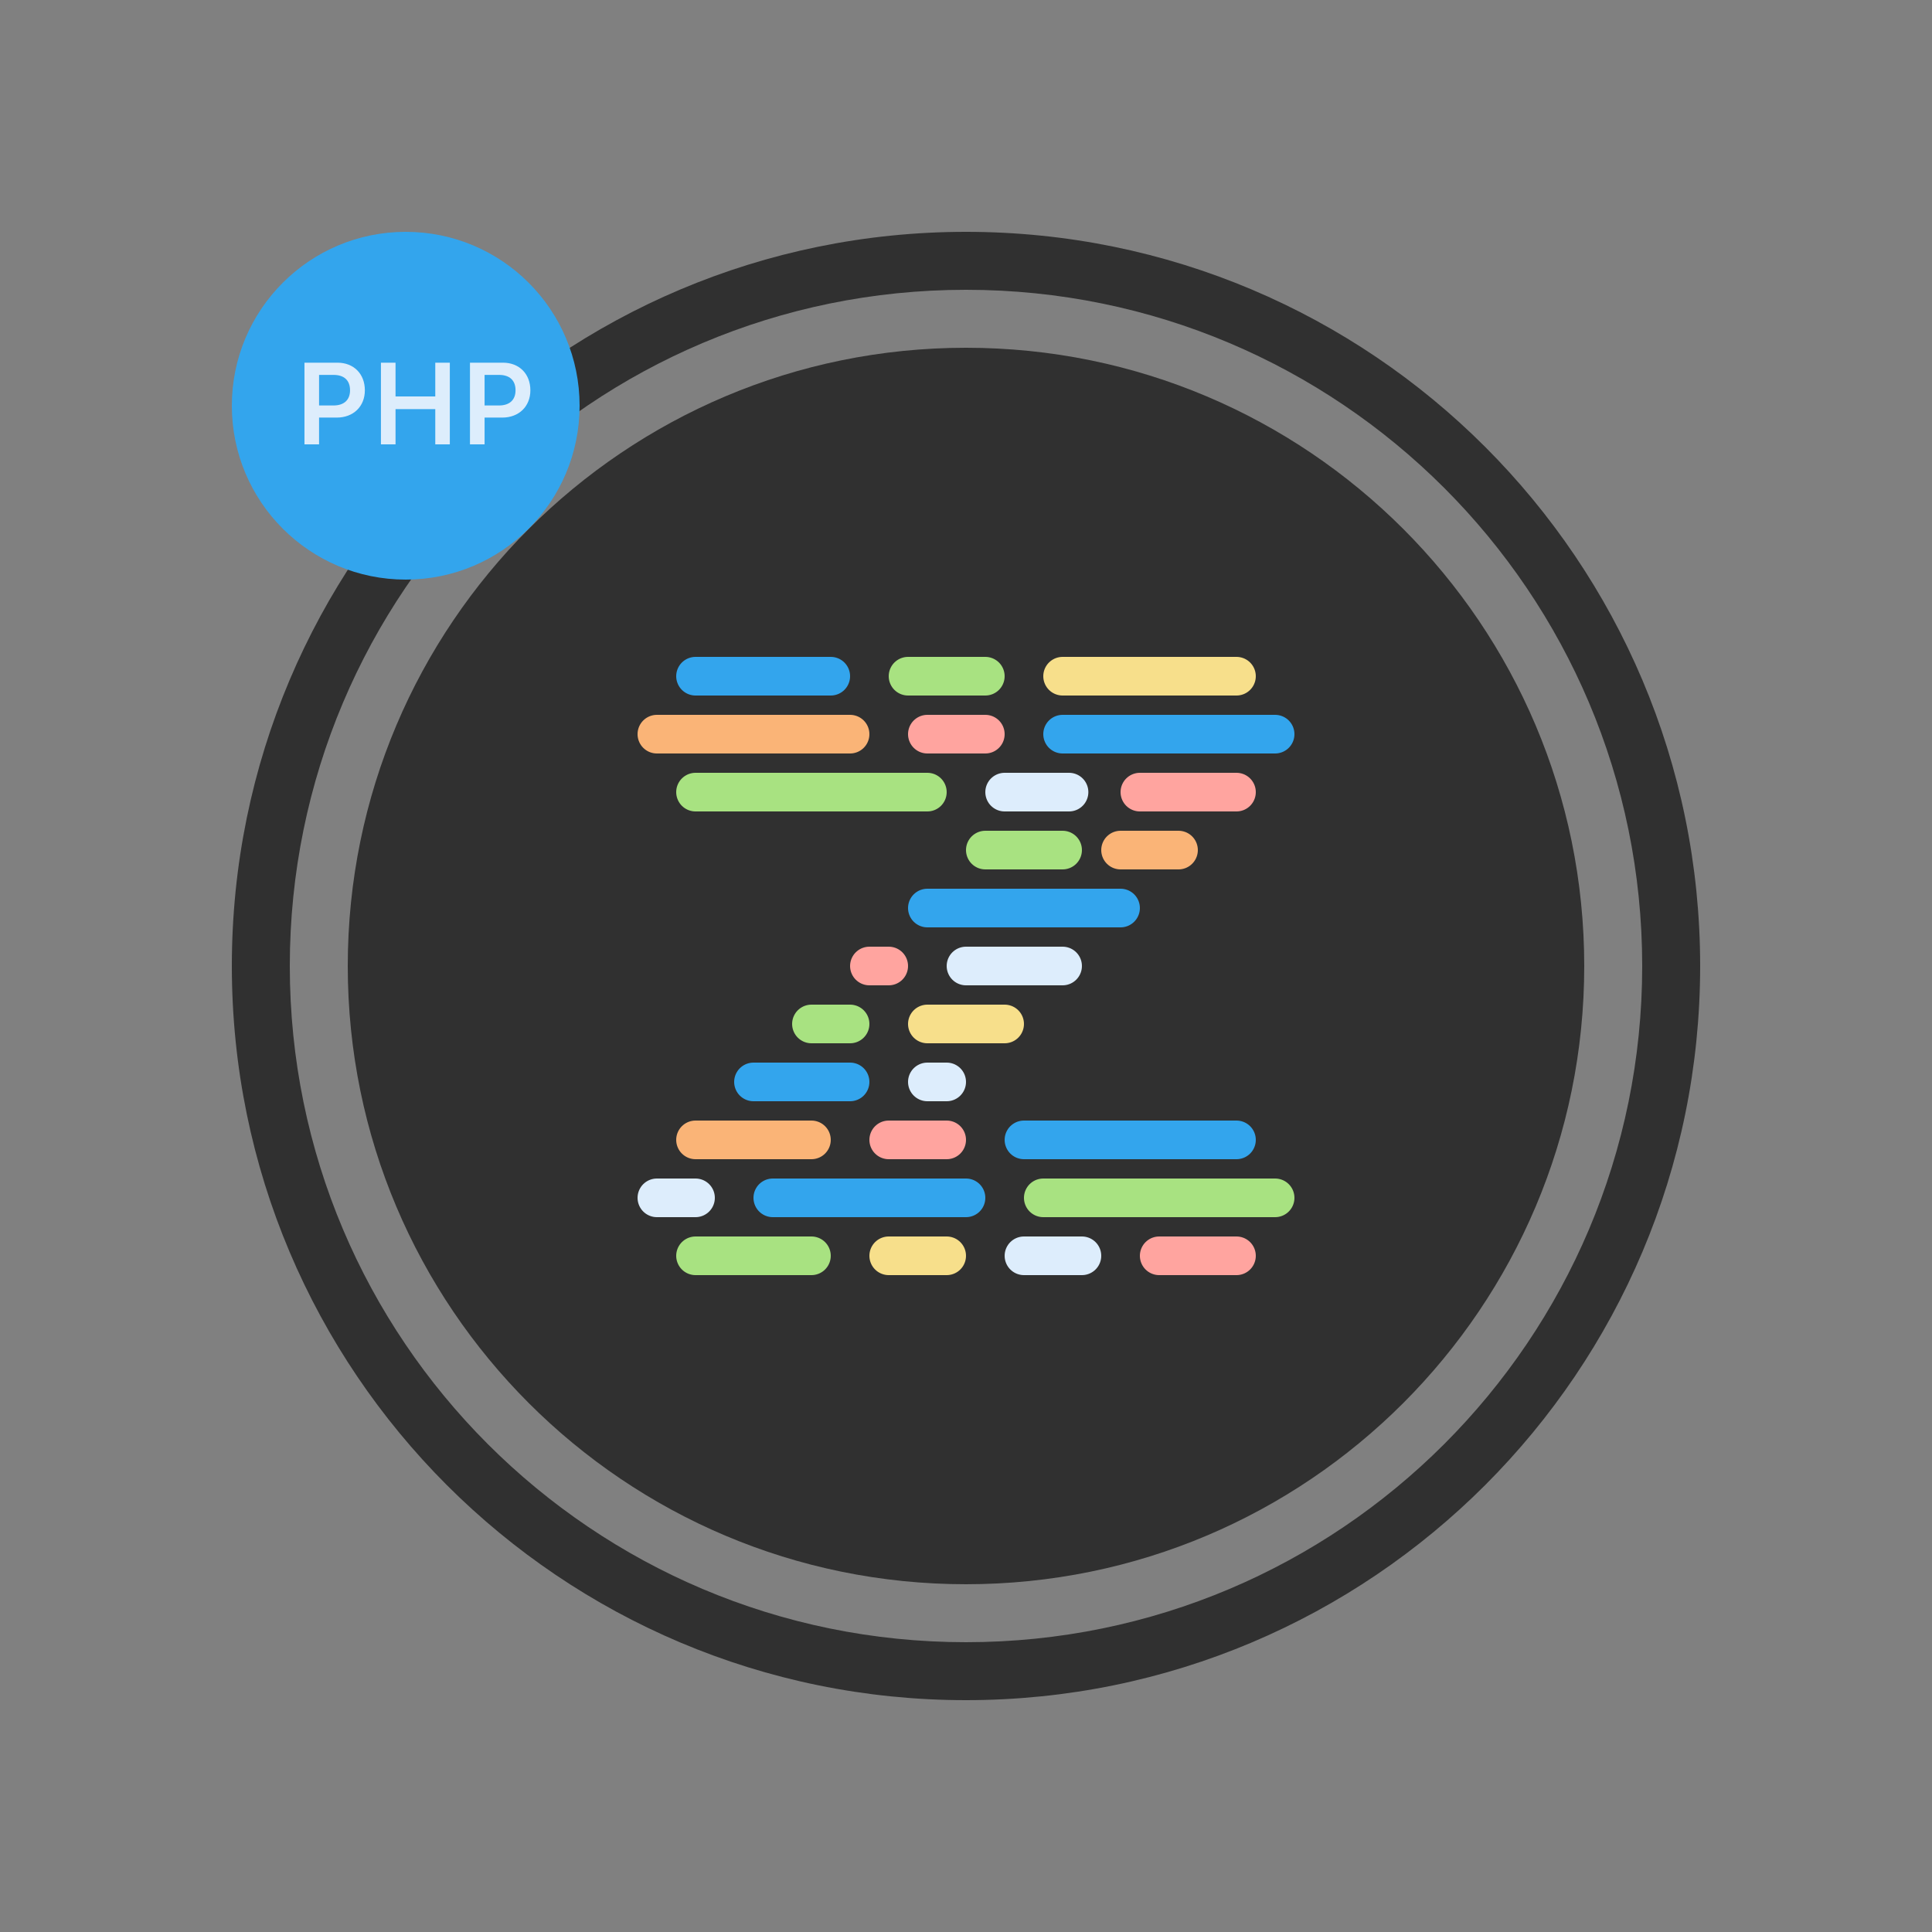 
<svg width="100px" height="100px" viewBox="0 0 100 100" version="1.1" xmlns="http://www.w3.org/2000/svg" xmlns:xlink="http://www.w3.org/1999/xlink">
                        <rect x="0" y="0" width="100" height="100" fill="#808080" stroke="none"/>
                        <!-- Generator: Sketch 39.1 (31720) - http://www.bohemiancoding.com/sketch -->
                        <title>zan-logo-for-animation</title>
                        <desc>Created with Sketch.</desc>
                        <defs></defs>
                        <g id="Symbols" stroke="none" stroke-width="1" fill="none" fill-rule="evenodd">
                            <g id="zan-logo-for-animation">
                                <g id="zan-logo" transform="translate(12, 12)">
                                    <g id="background" fill="#303030">
                                        <path d="M38,76 C58.987,76 76,58.987 76,38 C76,17.013 58.987,0 38,0 C17.013,0 0,17.013 0,38 C0,58.987 17.013,76 38,76 Z M38,73 C57.33,73 73,57.33 73,38 C73,18.67 57.33,3 38,3 C18.67,3 3,18.67 3,38 C3,57.33 18.67,73 38,73 Z" id="ring"></path>
                                        <path d="M38,70 C55.673,70 70,55.673 70,38 C70,20.327 55.673,6 38,6 C20.327,6 6,20.327 6,38 C6,55.673 20.327,70 38,70 Z" class="circle"></path>
                                    </g>
                                    <g id="z" transform="translate(22, 22)" stroke-linecap="round" stroke-width="2">
                                        <g id="—" transform="translate(0, 24)">
                                            <path d="M2,1 L8,1" class="line" stroke="#FAB477"></path>
                                            <path d="M12,1 L15,1" class="line" stroke="#FFA49F"></path>
                                            <path d="M19,1 L30,1" class="line" stroke="#33A5ED"></path>
                                            <path d="M6,4 L16,4" class="line" stroke="#33A5ED"></path>
                                            <path d="M2,7 L8,7" class="line" stroke="#A8E281"></path>
                                            <path d="M12,7 L15,7" class="line" stroke="#F7DF8B"></path>
                                            <path d="M0,4 L2,4" class="line" stroke="#DDEDFC"></path>
                                            <path d="M26,7 L30,7" class="line" stroke="#FFA49F"></path>
                                            <path d="M20,4 L32,4" class="line" stroke="#A8E281"></path>
                                            <path d="M19,7 L22,7" class="line" stroke="#DDEDFC"></path>
                                        </g>
                                        <g id="／" transform="translate(5, 7.62)">
                                            <path d="M11,8.38 L16,8.38" class="line" stroke="#DDEDFC"></path>
                                            <path d="M9,5.38 L19,5.38" class="line" stroke="#33A5ED"></path>
                                            <path d="M12,2.38 L16,2.38" class="line" stroke="#A8E281"></path>
                                            <path d="M19,2.38 L22,2.38" class="line" stroke="#FAB477"></path>
                                            <path d="M6,8.38 L7,8.38" class="line" stroke="#FFA49F"></path>
                                            <path d="M0,14.38 L5,14.38" class="line" stroke="#33A5ED"></path>
                                            <path d="M9,14.38 L10,14.38" class="line" stroke="#DDEDFC"></path>
                                            <path d="M3,11.38 L5,11.38" class="line" stroke="#A8E281"></path>
                                            <path d="M9,11.38 L13,11.38" class="line" stroke="#F7DF8B"></path>
                                        </g>
                                        <g id="—">
                                            <path d="M2,1 L9,1" class="line" stroke="#33A5ED"></path>
                                            <path d="M13,1 L17,1" class="line" stroke="#A8E281"></path>
                                            <path d="M21,1 L30,1" class="line" stroke="#F7DF8B"></path>
                                            <path d="M0,4 L10,4" class="line" stroke="#FAB477"></path>
                                            <path d="M2,7 L14,7" class="line" stroke="#A8E281"></path>
                                            <path d="M14,4 L17,4" class="line" stroke="#FFA49F"></path>
                                            <path d="M25,7 L30,7" class="line" stroke="#FFA49F"></path>
                                            <path d="M21,4 L32,4" class="line" stroke="#33A5ED"></path>
                                            <path d="M18,7 L21.333,7" class="line" stroke="#DDEDFC"></path>
                                        </g>
                                    </g>
                                    <g id="php" transform="translate(55.87, 2.13)" style="transform-origin: center center 0px; transform: translate3d(55.87px, 2.13px, 0px) scale(1);">
                                        <path d="M9,18 C13.971,18 18,13.971 18,9 C18,4.029 13.971,0 9,0 C4.029,0 0,4.029 0,9 C0,13.971 4.029,18 9,18 Z" class="circle" fill="#33A5ED"></path>
                                        <path d="M3.759,6.772 L3.759,11 L4.515,11 L4.515,9.614 L5.432,9.614 C6.288,9.614 6.885,9.04 6.885,8.202 C6.885,7.35 6.308,6.772 5.464,6.772 L3.759,6.772 Z M4.515,7.405 L5.265,7.405 C5.81,7.405 6.118,7.684 6.118,8.202 C6.118,8.706 5.801,8.987 5.262,8.987 L4.515,8.987 L4.515,7.405 Z M11.283,11 L11.283,6.772 L10.53,6.772 L10.53,8.521 L8.473,8.521 L8.473,6.772 L7.717,6.772 L7.717,11 L8.473,11 L8.473,9.175 L10.53,9.175 L10.53,11 L11.283,11 Z M12.326,6.772 L12.326,11 L13.082,11 L13.082,9.614 L13.999,9.614 C14.854,9.614 15.452,9.04 15.452,8.202 C15.452,7.35 14.875,6.772 14.031,6.772 L12.326,6.772 Z M13.082,7.405 L13.832,7.405 C14.376,7.405 14.684,7.684 14.684,8.202 C14.684,8.706 14.368,8.987 13.829,8.987 L13.082,8.987 L13.082,7.405 Z" id="PHP" fill="#DDEDFC"></path>
                                    </g>
                                </g>
                            </g>
                        </g>
                    </svg>
